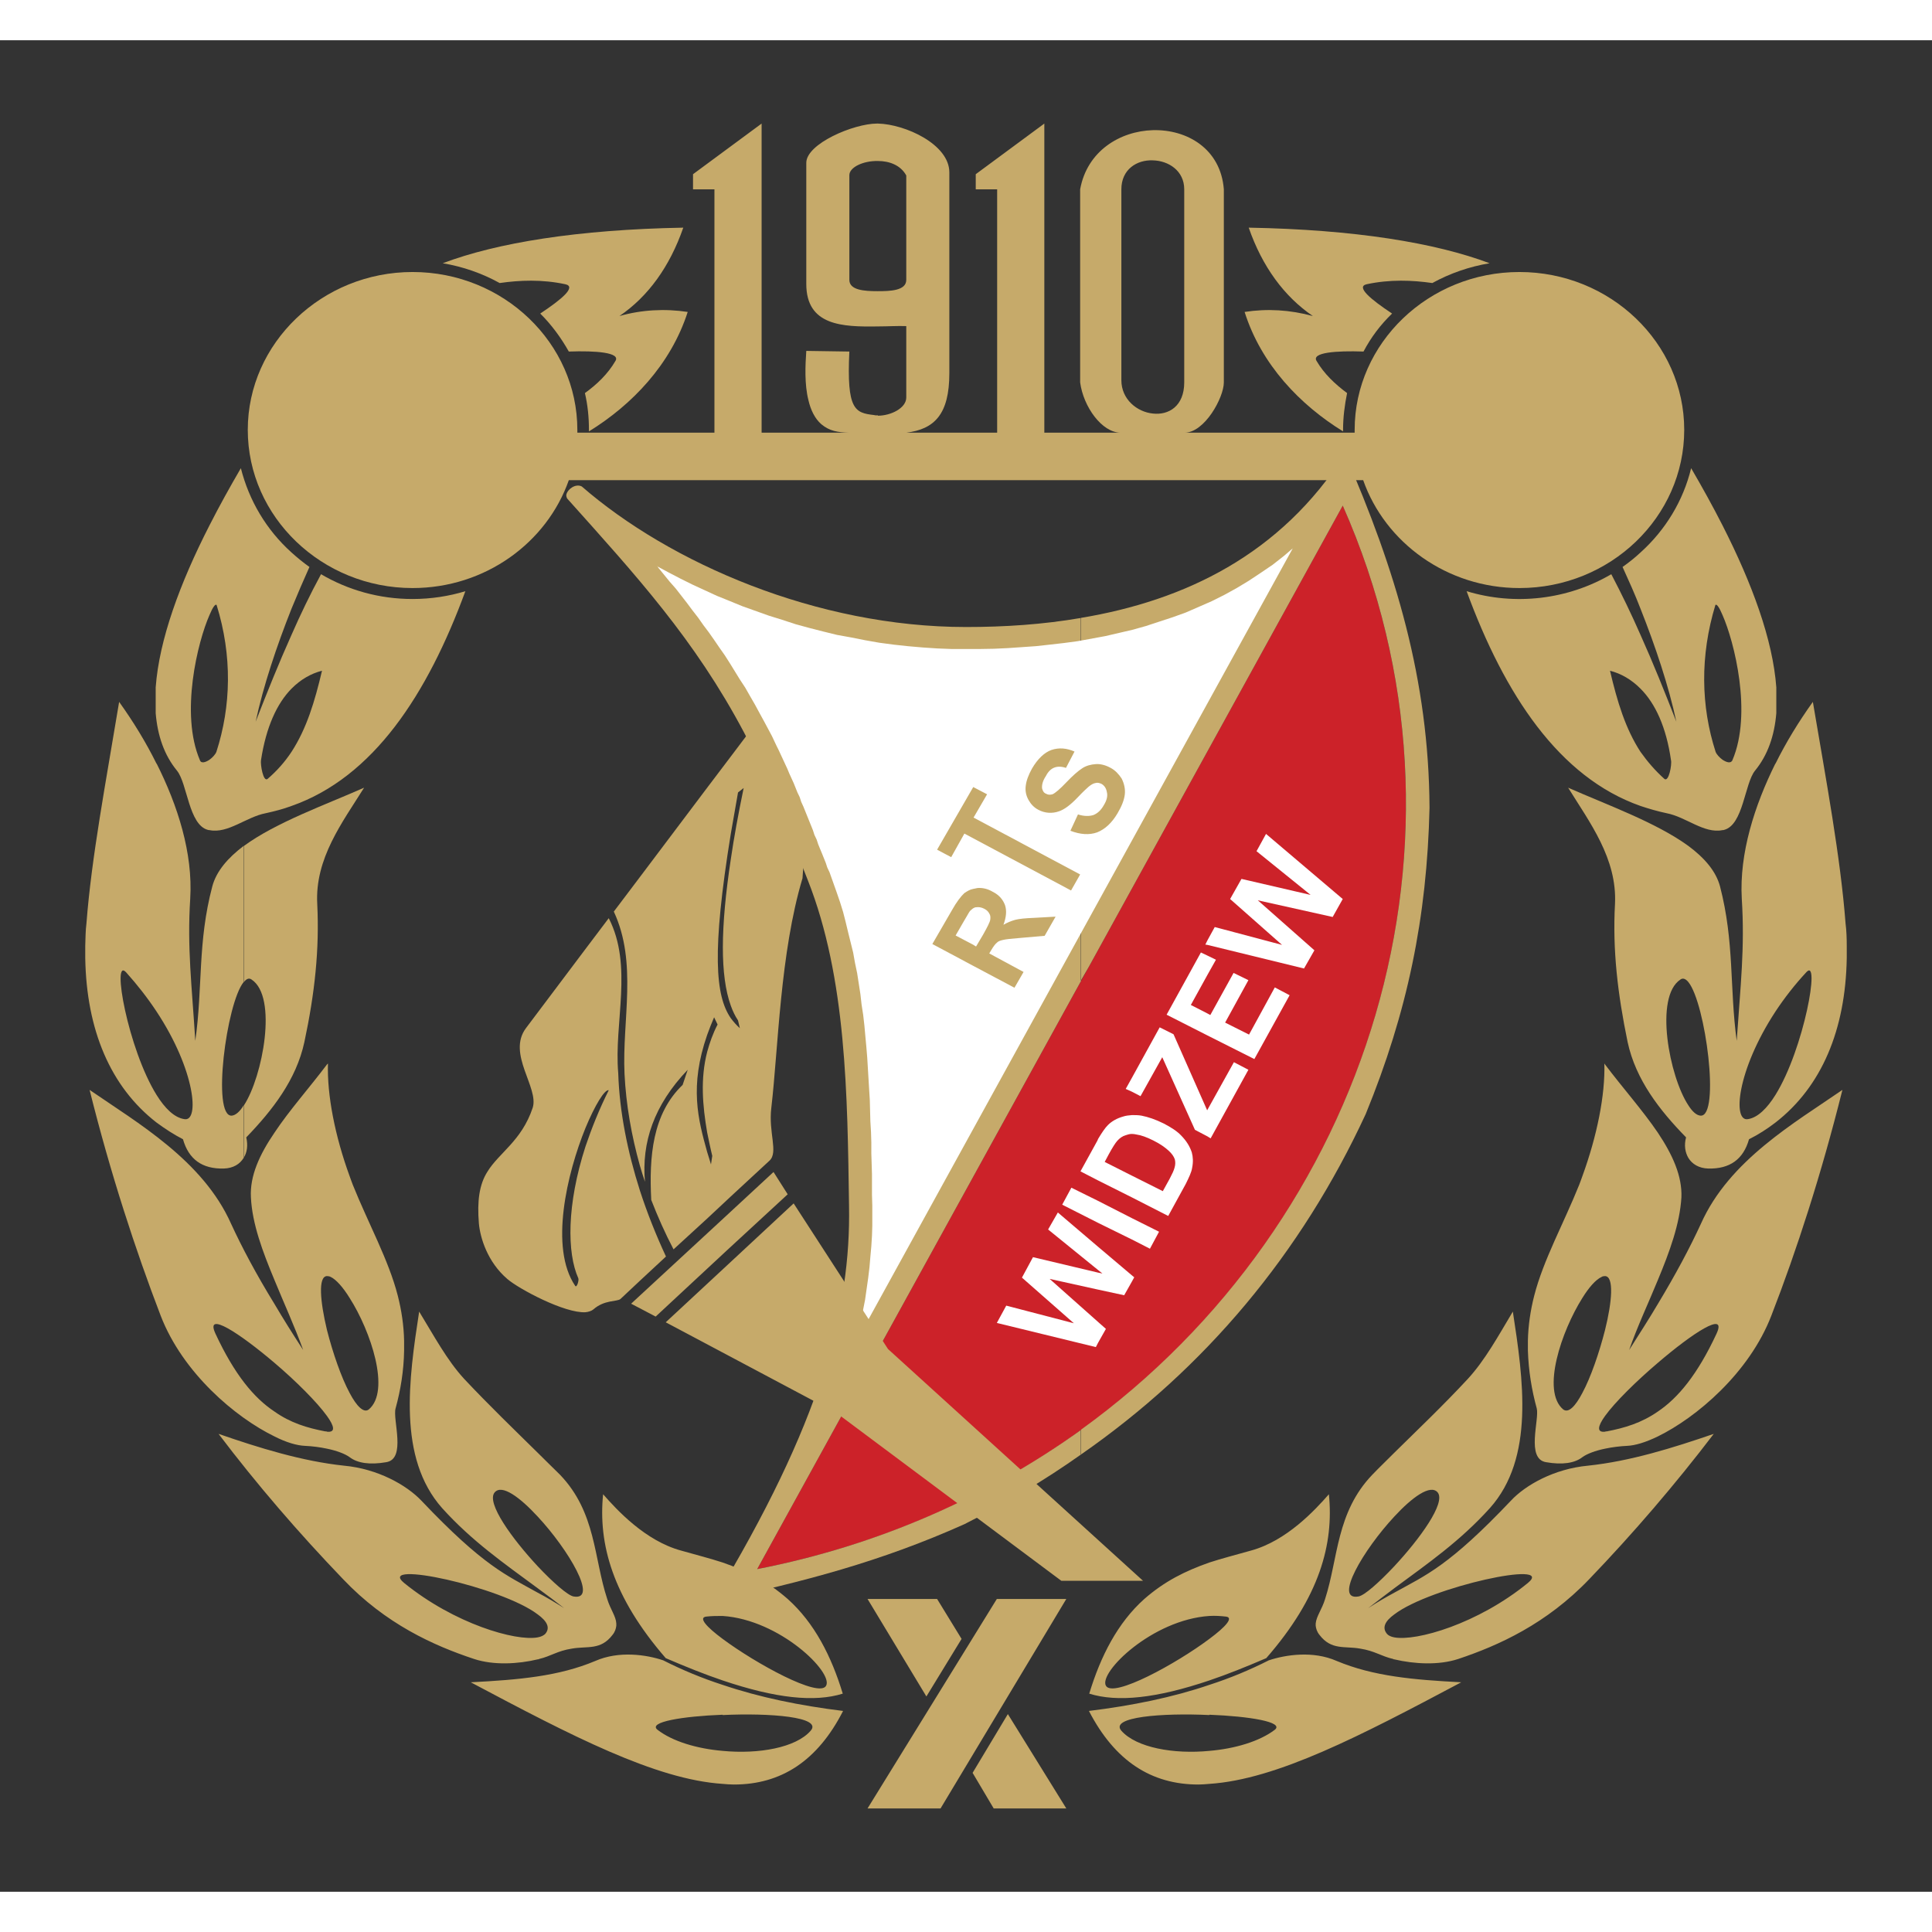 <?xml version="1.0" encoding="UTF-8"?>
<svg xmlns="http://www.w3.org/2000/svg" xmlns:xlink="http://www.w3.org/1999/xlink" width="24px" height="24px" viewBox="0 0 24 23" version="1.1">
<rect x="0" y="0" width="24" height="23" fill="#333333" stroke="none"/>
<g id="surface1">
<path style=" stroke:none;fill-rule:evenodd;fill:rgb(77.647%,66.667%,41.569%);fill-opacity:1;" d="M 9.078 14.363 L 9.078 12.148 C 9.113 12.195 9.148 12.234 9.191 12.273 L 9.168 12.176 C 9.129 12.117 9.102 12.059 9.078 11.992 L 9.078 10.176 C 9.117 9.906 9.172 9.609 9.238 9.289 L 9.168 9.344 C 9.137 9.527 9.105 9.699 9.078 9.859 L 9.078 8.898 L 10.18 7.438 L 9.969 10.41 C 9.691 11.336 9.668 12.52 9.582 13.258 C 9.543 13.57 9.672 13.812 9.559 13.918 Z M 9.078 8.898 L 9.078 9.859 C 8.84 11.328 8.887 11.871 9.078 12.148 L 9.078 14.363 L 8.785 14.637 L 8.785 13.812 C 8.801 13.859 8.816 13.914 8.832 13.965 L 8.848 13.859 C 8.824 13.762 8.805 13.664 8.785 13.57 L 8.785 12.566 C 8.816 12.453 8.855 12.34 8.914 12.227 L 8.871 12.137 C 8.84 12.207 8.812 12.281 8.785 12.355 L 8.785 9.285 Z M 9.078 10.176 C 8.949 11.027 8.945 11.621 9.078 11.992 Z M 7.949 15.41 L 8.273 15.109 C 8.148 14.84 8.039 14.566 7.949 14.289 Z M 8.785 9.285 L 8.785 12.355 C 8.562 12.996 8.672 13.406 8.785 13.812 L 8.785 14.637 L 8.367 15.02 C 8.262 14.82 8.172 14.617 8.09 14.406 C 8.062 13.867 8.105 13.336 8.48 12.977 L 8.543 12.789 C 8.121 13.23 7.969 13.695 8.012 14.18 C 7.988 14.113 7.969 14.047 7.949 13.98 L 7.949 10.395 Z M 8.785 12.566 C 8.699 12.898 8.727 13.234 8.785 13.57 Z M 7.707 15.637 L 7.949 15.41 L 7.949 14.289 C 7.797 13.812 7.695 13.312 7.68 12.832 C 7.625 12.207 7.867 11.5 7.562 10.906 L 7.273 11.289 L 7.273 13.512 C 7.391 13.227 7.512 13.031 7.562 13.043 C 7.441 13.285 7.348 13.52 7.273 13.742 L 7.273 15.801 C 7.312 15.797 7.348 15.785 7.371 15.766 C 7.508 15.645 7.664 15.672 7.707 15.637 Z M 7.949 10.395 L 7.949 13.98 C 7.844 13.605 7.777 13.223 7.758 12.84 C 7.727 12.172 7.922 11.461 7.625 10.824 Z M 7.273 11.289 L 6.535 12.27 C 6.293 12.59 6.699 13.012 6.617 13.262 C 6.48 13.672 6.199 13.82 6.055 14.055 C 5.953 14.215 5.926 14.422 5.949 14.699 C 5.965 14.875 6.055 15.176 6.301 15.387 C 6.445 15.512 7.016 15.816 7.273 15.801 L 7.273 13.742 C 7.039 14.465 7.043 15.066 7.184 15.379 C 7.195 15.406 7.164 15.504 7.145 15.473 C 6.824 15 7.043 14.078 7.273 13.512 Z M 7.273 11.289 "/>
<path style=" stroke:none;fill-rule:evenodd;fill:rgb(80%,13.333%,16.078%);fill-opacity:1;" d="M 13.527 11.508 L 9.406 18.992 C 15.711 17.766 19.102 11.258 16.68 5.781 Z M 13.527 11.508 "/>
<path style=" stroke:none;fill-rule:evenodd;fill:rgb(77.647%,66.667%,41.569%);fill-opacity:1;" d="M 16.707 5.137 C 17.336 6.578 17.75 7.945 17.758 9.535 C 17.727 10.895 17.484 12.074 16.965 13.34 C 16.164 15.07 14.973 16.496 13.426 17.57 L 13.426 17.262 C 17.012 14.676 18.516 9.93 16.68 5.781 L 13.527 11.508 L 13.426 11.684 L 13.426 7.176 C 14.715 6.961 15.91 6.391 16.707 5.137 Z M 13.426 17.57 C 12.973 17.891 12.492 18.176 11.98 18.434 C 10.934 18.902 9.988 19.148 8.859 19.391 C 10.203 17.172 10.57 15.754 10.547 14.48 C 10.527 13.105 10.516 11.652 10.035 10.434 C 9.789 9.812 9.555 9.188 9.242 8.598 C 8.629 7.441 7.898 6.645 7.051 5.699 C 7.043 5.691 7.039 5.68 7.035 5.664 L 7.035 5.645 C 7.051 5.574 7.152 5.504 7.227 5.543 C 8.324 6.496 10.148 7.289 12 7.289 C 12.477 7.289 12.957 7.258 13.43 7.176 L 13.43 11.684 L 9.406 18.992 C 10.93 18.695 12.281 18.086 13.43 17.262 L 13.43 17.57 Z M 13.426 17.57 "/>
<path style=" stroke:none;fill-rule:evenodd;fill:rgb(100%,100%,100%);fill-opacity:1;" d="M 16.059 6.312 L 13.27 11.379 L 10.633 16.172 L 10.656 16.07 L 10.691 15.93 L 10.719 15.785 L 10.746 15.648 L 10.785 15.375 L 10.801 15.242 L 10.812 15.113 L 10.824 14.98 L 10.832 14.852 L 10.836 14.727 L 10.836 14.477 L 10.832 14.344 L 10.832 14.086 L 10.824 13.828 L 10.824 13.695 L 10.82 13.562 L 10.812 13.43 L 10.805 13.164 L 10.797 13.035 L 10.773 12.637 L 10.762 12.504 L 10.75 12.375 L 10.738 12.242 L 10.723 12.109 L 10.703 11.98 L 10.688 11.848 L 10.648 11.59 L 10.621 11.461 L 10.598 11.332 L 10.566 11.203 L 10.535 11.078 L 10.504 10.949 L 10.473 10.828 L 10.434 10.703 L 10.391 10.578 L 10.305 10.336 L 10.277 10.277 L 10.258 10.219 L 10.211 10.102 L 10.188 10.047 L 10.164 9.988 L 10.145 9.93 L 10.117 9.871 L 10.098 9.812 L 9.98 9.52 L 9.953 9.461 L 9.934 9.402 L 9.906 9.344 L 9.859 9.227 L 9.805 9.109 L 9.781 9.051 L 9.672 8.816 L 9.645 8.762 L 9.59 8.645 L 9.496 8.469 L 9.438 8.363 L 9.379 8.254 L 9.316 8.145 L 9.258 8.043 L 9.191 7.941 L 9.066 7.738 L 9.004 7.641 L 8.938 7.547 L 8.871 7.449 L 8.805 7.355 L 8.738 7.266 L 8.672 7.172 L 8.602 7.082 L 8.535 6.992 L 8.395 6.812 L 8.32 6.727 L 8.18 6.555 L 8.164 6.531 L 8.164 6.535 L 8.309 6.613 L 8.453 6.688 L 8.602 6.762 L 8.906 6.902 L 9.062 6.965 L 9.223 7.031 L 9.551 7.148 L 9.715 7.199 L 9.883 7.254 L 10.055 7.301 L 10.223 7.344 L 10.398 7.387 L 10.57 7.418 L 10.746 7.453 L 10.922 7.484 L 11.102 7.508 L 11.277 7.527 L 11.461 7.543 L 11.641 7.555 L 11.82 7.562 L 12.172 7.562 L 12.348 7.559 L 12.52 7.551 L 12.695 7.539 L 12.867 7.527 L 13.039 7.508 L 13.215 7.488 L 13.387 7.465 L 13.73 7.402 L 14.066 7.324 L 14.234 7.277 L 14.398 7.223 L 14.566 7.168 L 14.73 7.109 L 15.051 6.969 L 15.207 6.891 L 15.363 6.805 L 15.512 6.715 L 15.66 6.617 L 15.809 6.516 L 15.949 6.406 Z M 15 13.617 L 15 13.285 L 15.328 12.695 L 15.508 12.789 L 15.039 13.641 Z M 15 12.363 L 15 12.09 L 15.035 12.109 L 15.324 11.586 L 15.508 11.676 L 15.219 12.203 L 15.516 12.352 L 15.836 11.766 L 16.02 11.863 L 15.582 12.656 Z M 15 11.609 L 15.105 11.422 L 15 11.371 Z M 15 11.238 L 15 11.18 L 15.09 11.016 L 15.926 11.238 L 15.281 10.668 L 15.422 10.418 L 16.281 10.617 L 15.609 10.074 L 15.727 9.859 L 16.68 10.668 L 16.555 10.891 L 15.625 10.684 L 16.328 11.305 L 16.199 11.531 Z M 14.062 15.344 L 14.09 15.367 L 14.062 15.418 Z M 15 11.18 L 15 11.238 L 14.973 11.234 Z M 15 11.371 L 15 11.609 L 14.793 11.984 L 15 12.09 L 15 12.363 L 14.492 12.105 L 14.918 11.332 Z M 15 13.285 L 14.996 13.293 L 14.578 12.348 L 14.406 12.262 L 14.062 12.887 L 14.062 13.062 L 14.168 13.117 L 14.438 12.633 L 14.844 13.535 L 15 13.617 Z M 14.062 14.898 L 14.062 14.633 L 14.398 14.801 L 14.285 15.012 Z M 14.062 14.375 L 14.062 14.105 L 14.445 14.297 L 14.531 14.141 C 14.562 14.082 14.582 14.039 14.59 14.008 C 14.602 13.969 14.602 13.934 14.594 13.902 C 14.582 13.867 14.559 13.832 14.516 13.793 C 14.473 13.754 14.414 13.711 14.328 13.668 C 14.242 13.625 14.176 13.602 14.121 13.594 C 14.102 13.59 14.082 13.586 14.062 13.586 L 14.062 13.352 C 14.102 13.352 14.141 13.352 14.18 13.359 C 14.262 13.375 14.355 13.406 14.457 13.457 C 14.547 13.504 14.621 13.551 14.672 13.605 C 14.738 13.672 14.781 13.742 14.805 13.816 C 14.82 13.871 14.824 13.934 14.809 14.008 C 14.801 14.062 14.77 14.125 14.73 14.207 L 14.512 14.605 Z M 13.641 15.309 L 13.695 15.32 L 13.641 15.277 L 13.641 14.988 L 14.062 15.344 L 14.062 15.418 L 13.965 15.59 L 13.641 15.52 Z M 13.641 15.922 L 13.738 16.008 L 13.641 16.18 Z M 14.062 12.887 L 14.062 13.062 L 13.984 13.027 Z M 14.062 13.352 L 14.062 13.586 C 14.031 13.586 14.008 13.594 13.984 13.602 C 13.945 13.613 13.91 13.637 13.879 13.672 C 13.855 13.699 13.82 13.754 13.773 13.84 L 13.723 13.934 L 14.062 14.105 L 14.062 14.375 L 13.641 14.164 L 13.641 13.648 C 13.688 13.57 13.727 13.512 13.762 13.477 C 13.812 13.426 13.879 13.391 13.949 13.371 C 13.984 13.359 14.023 13.355 14.062 13.352 Z M 14.062 14.633 L 14.062 14.898 L 13.641 14.691 L 13.641 14.418 Z M 13.613 16.234 L 12.383 15.934 L 12.5 15.719 L 13.34 15.938 L 12.695 15.371 L 12.832 15.117 L 13.641 15.309 L 13.641 15.52 L 13.039 15.387 L 13.641 15.922 L 13.641 16.18 Z M 13.641 15.277 L 13.641 14.988 L 13.141 14.562 L 13.02 14.773 Z M 13.641 13.648 L 13.641 14.164 L 13.422 14.051 L 13.633 13.668 Z M 13.641 14.418 L 13.641 14.691 L 13.195 14.465 L 13.309 14.254 Z M 13.641 14.418 "/>
<path style=" stroke:none;fill-rule:evenodd;fill:rgb(77.647%,66.667%,41.569%);fill-opacity:1;" d="M 13.297 9.82 L 13.391 9.617 C 13.465 9.641 13.531 9.641 13.582 9.625 C 13.633 9.605 13.676 9.566 13.711 9.504 C 13.75 9.441 13.762 9.387 13.75 9.34 C 13.742 9.293 13.719 9.258 13.684 9.238 C 13.66 9.227 13.633 9.219 13.609 9.227 C 13.586 9.23 13.555 9.246 13.523 9.273 C 13.5 9.293 13.453 9.336 13.387 9.406 C 13.297 9.5 13.223 9.555 13.156 9.578 C 13.07 9.609 12.977 9.602 12.898 9.559 C 12.844 9.531 12.805 9.488 12.777 9.438 C 12.746 9.383 12.734 9.324 12.742 9.262 C 12.75 9.195 12.777 9.125 12.82 9.047 C 12.891 8.926 12.973 8.848 13.062 8.816 C 13.156 8.785 13.25 8.793 13.348 8.836 L 13.242 9.039 C 13.184 9.02 13.137 9.02 13.098 9.035 C 13.055 9.051 13.02 9.086 12.992 9.141 C 12.953 9.199 12.941 9.25 12.945 9.293 C 12.953 9.324 12.965 9.348 12.992 9.359 C 13.02 9.375 13.043 9.375 13.074 9.367 C 13.109 9.352 13.168 9.301 13.246 9.219 C 13.324 9.137 13.391 9.078 13.445 9.043 C 13.492 9.012 13.551 8.996 13.613 8.992 C 13.668 8.988 13.734 9.004 13.797 9.039 C 13.855 9.07 13.898 9.117 13.934 9.172 C 13.965 9.234 13.98 9.301 13.973 9.367 C 13.965 9.438 13.934 9.516 13.883 9.602 C 13.812 9.723 13.727 9.801 13.629 9.84 C 13.531 9.875 13.418 9.867 13.297 9.82 Z M 13.305 10.562 L 11.98 9.855 L 11.816 10.148 L 11.641 10.055 L 12.09 9.277 L 12.262 9.367 L 12.094 9.656 L 13.418 10.363 Z M 12.602 11.77 L 12.086 11.496 L 12.086 11.234 L 12.125 11.258 L 12.211 11.113 C 12.266 11.016 12.297 10.953 12.301 10.926 C 12.305 10.898 12.305 10.871 12.289 10.848 C 12.277 10.824 12.258 10.805 12.227 10.789 C 12.191 10.77 12.156 10.766 12.129 10.77 C 12.113 10.77 12.098 10.777 12.086 10.785 L 12.086 10.543 C 12.102 10.539 12.125 10.535 12.145 10.531 C 12.211 10.527 12.273 10.543 12.332 10.578 C 12.41 10.617 12.457 10.672 12.484 10.742 C 12.508 10.812 12.5 10.895 12.465 10.988 C 12.512 10.961 12.559 10.941 12.613 10.926 C 12.66 10.914 12.738 10.906 12.844 10.902 L 13.113 10.887 L 12.977 11.125 L 12.668 11.152 C 12.562 11.16 12.492 11.168 12.461 11.176 C 12.426 11.184 12.402 11.191 12.383 11.211 C 12.363 11.227 12.34 11.258 12.312 11.305 L 12.289 11.344 L 12.715 11.574 Z M 12.086 11.496 L 11.582 11.227 L 11.824 10.809 C 11.883 10.703 11.938 10.633 11.98 10.594 C 12.016 10.57 12.047 10.551 12.086 10.543 L 12.086 10.785 C 12.074 10.797 12.059 10.805 12.047 10.82 C 12.035 10.836 12.008 10.887 11.961 10.965 L 11.871 11.121 L 12.086 11.234 Z M 15.512 2.328 C 16.832 2.352 17.828 2.516 18.504 2.77 C 18.254 2.812 18.012 2.895 17.793 3.016 C 17.543 2.98 17.266 2.969 16.977 3.031 C 16.84 3.062 17.027 3.219 17.293 3.395 C 17.148 3.535 17.031 3.691 16.938 3.867 C 16.598 3.855 16.289 3.879 16.355 3.984 C 16.449 4.145 16.586 4.273 16.734 4.383 C 16.703 4.535 16.684 4.688 16.684 4.84 L 16.684 4.859 C 16.152 4.531 15.668 4.031 15.461 3.375 C 15.742 3.332 16.023 3.348 16.309 3.426 C 15.953 3.184 15.68 2.812 15.512 2.328 Z M 21.398 6.027 C 21.766 6.75 22.023 7.449 22.066 8.039 L 22.066 8.359 C 22.043 8.637 21.961 8.879 21.801 9.074 C 21.672 9.234 21.656 9.746 21.418 9.809 C 21.414 9.812 21.406 9.812 21.398 9.812 L 21.398 8.938 C 21.445 8.969 21.5 8.988 21.52 8.945 C 21.77 8.363 21.543 7.469 21.398 7.141 Z M 21.008 5.316 C 21.145 5.551 21.277 5.789 21.398 6.027 L 21.398 7.141 C 21.359 7.047 21.324 6.996 21.309 7.016 C 21.117 7.648 21.129 8.273 21.312 8.84 C 21.324 8.871 21.359 8.91 21.398 8.938 L 21.398 9.812 C 21.168 9.859 20.945 9.648 20.703 9.602 C 20.59 9.578 20.484 9.547 20.379 9.512 L 20.379 8.84 C 20.465 8.961 20.562 9.074 20.676 9.176 C 20.73 9.219 20.77 9 20.758 8.945 C 20.699 8.531 20.562 8.238 20.379 8.055 L 20.379 7.387 C 20.535 7.734 20.684 8.105 20.824 8.465 C 20.73 8.023 20.562 7.523 20.379 7.062 L 20.379 6.363 C 20.691 6.082 20.91 5.719 21.008 5.316 Z M 20.379 9.512 C 19.367 9.156 18.691 8.129 18.219 6.844 C 18.82 7.027 19.477 6.949 20.016 6.633 C 20.145 6.879 20.266 7.129 20.379 7.387 L 20.379 8.055 C 20.266 7.941 20.137 7.867 20 7.832 C 20.09 8.215 20.191 8.551 20.379 8.84 Z M 20.379 7.062 L 20.379 6.363 C 20.312 6.426 20.234 6.488 20.156 6.543 C 20.234 6.715 20.312 6.887 20.379 7.062 Z M 20.379 7.062 "/>
<path style=" stroke:none;fill-rule:evenodd;fill:rgb(77.647%,66.667%,41.569%);fill-opacity:1;" d="M 22.52 8.219 C 22.688 9.211 22.863 10.148 22.926 10.969 C 22.938 11.062 22.941 11.16 22.941 11.25 L 22.941 11.402 C 22.926 12.293 22.629 13 22.055 13.445 L 22.055 13.102 C 22.41 12.531 22.617 11.379 22.438 11.578 C 22.297 11.73 22.168 11.895 22.055 12.066 L 22.055 8.988 C 22.188 8.719 22.344 8.465 22.52 8.219 Z M 22.055 13.445 C 21.953 13.523 21.844 13.594 21.727 13.652 C 21.656 13.902 21.488 14.023 21.219 14.016 C 21.105 14.012 21.02 13.961 20.973 13.883 L 20.973 13.23 C 21.023 13.309 21.074 13.355 21.125 13.359 C 21.371 13.375 21.188 11.961 20.973 11.699 L 20.973 10.008 C 21.172 10.156 21.316 10.32 21.367 10.512 C 21.547 11.207 21.484 11.766 21.574 12.43 C 21.621 11.738 21.676 11.277 21.637 10.664 C 21.605 10.098 21.797 9.504 22.055 8.984 L 22.055 12.066 C 21.574 12.801 21.52 13.441 21.715 13.402 C 21.836 13.383 21.953 13.266 22.055 13.102 Z M 20.973 13.883 C 20.934 13.816 20.918 13.727 20.945 13.629 C 20.617 13.293 20.32 12.914 20.219 12.445 C 20.094 11.84 20.031 11.297 20.062 10.73 C 20.09 10.164 19.746 9.715 19.48 9.285 C 19.957 9.496 20.57 9.715 20.973 10.008 L 20.973 11.699 C 20.941 11.66 20.906 11.645 20.875 11.668 C 20.547 11.883 20.738 12.875 20.973 13.23 Z M 20.594 15.402 C 20.742 15.047 20.867 14.703 20.887 14.375 C 20.898 14.109 20.777 13.844 20.594 13.57 Z M 20.594 17.344 L 20.594 17.035 C 20.844 16.867 21.086 16.578 21.324 16.066 C 21.457 15.777 21.023 16.062 20.594 16.43 L 20.594 15.699 C 20.82 15.324 20.992 15 21.129 14.703 C 21.48 13.914 22.293 13.449 22.887 13.039 C 22.629 14.074 22.32 15.031 22.004 15.844 C 21.73 16.555 21.074 17.109 20.594 17.344 Z M 20.238 16.27 C 20.34 15.977 20.477 15.688 20.594 15.402 L 20.594 13.57 C 20.406 13.293 20.156 13.012 19.938 12.723 L 19.938 15.352 C 20.051 15.355 20.027 15.668 19.938 16.023 L 19.938 17.09 C 20.062 16.918 20.328 16.656 20.594 16.43 L 20.594 15.699 C 20.488 15.879 20.367 16.066 20.238 16.27 Z M 19.938 17.496 L 19.938 17.285 C 19.945 17.281 19.953 17.281 19.961 17.281 C 20.184 17.238 20.391 17.176 20.594 17.035 L 20.594 17.344 C 20.441 17.418 20.312 17.457 20.211 17.461 C 20.125 17.465 20.027 17.477 19.938 17.496 Z M 19.938 12.723 C 19.934 12.719 19.934 12.715 19.93 12.711 C 19.941 13.102 19.84 13.609 19.656 14.113 L 19.656 15.625 C 19.738 15.492 19.824 15.395 19.895 15.363 C 19.906 15.355 19.922 15.352 19.938 15.352 Z M 19.656 17.602 C 19.715 17.559 19.82 17.52 19.938 17.496 L 19.938 17.285 C 19.832 17.297 19.848 17.215 19.938 17.09 L 19.938 16.023 C 19.867 16.301 19.762 16.609 19.656 16.805 Z M 19.656 14.113 C 19.645 14.148 19.629 14.184 19.617 14.219 C 19.426 14.695 19.172 15.152 19.059 15.594 C 19.012 15.777 18.984 15.965 18.98 16.156 L 18.98 16.277 C 18.988 16.527 19.027 16.766 19.09 16.996 C 19.125 17.133 18.953 17.625 19.207 17.664 C 19.406 17.699 19.562 17.676 19.656 17.602 L 19.656 16.805 C 19.57 16.969 19.484 17.059 19.418 17.008 C 19.145 16.777 19.398 16.035 19.656 15.625 Z M 17.32 19.23 C 17.742 18.918 18.137 18.645 18.508 18.234 C 19.066 17.609 18.922 16.633 18.793 15.793 C 18.613 16.094 18.449 16.395 18.234 16.629 C 17.922 16.965 17.609 17.262 17.32 17.547 L 17.32 18.34 C 17.543 18.098 17.77 17.934 17.859 18.039 C 17.965 18.168 17.633 18.621 17.32 18.957 Z M 17.32 20.113 L 17.32 19.84 C 17.594 19.891 18.359 19.672 18.98 19.164 C 19.332 18.875 17.77 19.211 17.32 19.555 L 17.32 19.285 C 17.715 19.066 17.996 18.957 18.77 18.141 C 18.949 17.949 19.305 17.746 19.727 17.707 C 20.25 17.652 20.777 17.488 21.289 17.312 C 20.809 17.941 20.293 18.543 19.742 19.117 C 19.211 19.672 18.617 19.941 18.113 20.109 C 17.871 20.188 17.57 20.172 17.32 20.113 Z M 16.996 19.477 C 17.102 19.395 17.211 19.312 17.32 19.23 L 17.32 18.957 C 17.129 19.16 16.949 19.32 16.875 19.332 C 16.562 19.387 16.938 18.75 17.32 18.34 L 17.32 17.547 C 17.227 17.641 17.133 17.73 17.047 17.82 C 16.598 18.289 16.625 18.855 16.461 19.363 C 16.422 19.492 16.352 19.578 16.344 19.668 L 16.344 19.695 C 16.348 19.73 16.359 19.77 16.391 19.809 C 16.539 20.004 16.707 19.945 16.898 19.98 C 17.078 20.008 17.156 20.074 17.309 20.109 C 17.309 20.113 17.316 20.113 17.32 20.113 L 17.32 19.84 C 17.277 19.832 17.246 19.816 17.23 19.797 C 17.164 19.719 17.207 19.637 17.32 19.555 L 17.32 19.285 C 17.219 19.34 17.117 19.398 16.996 19.477 Z M 16.508 18.062 C 16.57 18.68 16.395 19.336 15.73 20.098 C 15.477 20.207 15.242 20.301 15.023 20.375 L 15.023 19.859 C 15.223 19.711 15.328 19.594 15.23 19.582 C 15.16 19.574 15.094 19.57 15.023 19.574 L 15.023 18.91 C 15.18 18.859 15.348 18.816 15.539 18.762 C 15.984 18.641 16.336 18.258 16.508 18.062 Z M 15.023 21.66 C 15.863 21.605 16.902 21.062 18.152 20.398 C 17.559 20.367 17.062 20.324 16.605 20.133 C 16.312 20.004 15.973 20.055 15.762 20.125 C 15.523 20.246 15.277 20.348 15.023 20.43 L 15.023 20.801 C 15.516 20.82 15.957 20.891 15.836 20.988 C 15.645 21.133 15.34 21.223 15.023 21.25 Z M 15.023 20.375 C 14.363 20.598 13.879 20.648 13.531 20.539 C 13.672 20.074 13.883 19.66 14.215 19.363 C 14.469 19.141 14.723 19.016 15.023 18.91 L 15.023 19.574 C 14.312 19.621 13.645 20.277 13.738 20.441 C 13.828 20.598 14.617 20.164 15.023 19.859 Z M 15.023 20.43 C 14.566 20.586 14.062 20.688 13.527 20.754 C 13.848 21.375 14.301 21.668 14.887 21.668 C 14.93 21.668 14.977 21.664 15.023 21.66 L 15.023 21.25 C 14.582 21.293 14.117 21.211 13.93 21 C 13.781 20.828 14.438 20.777 15.023 20.805 Z M 12.383 19.363 L 13.246 19.363 L 11.684 21.965 L 10.777 21.965 Z M 11.641 19.363 L 10.777 19.363 L 11.508 20.574 L 11.945 19.859 Z M 12.082 21.523 L 12.344 21.965 L 13.246 21.965 L 12.52 20.793 Z M 8.488 2.328 C 7.172 2.352 6.172 2.516 5.5 2.77 C 5.75 2.812 5.988 2.895 6.207 3.016 C 6.457 2.98 6.734 2.969 7.023 3.031 C 7.164 3.062 6.977 3.219 6.711 3.395 C 6.852 3.535 6.969 3.695 7.066 3.867 C 7.402 3.855 7.711 3.879 7.645 3.984 C 7.551 4.145 7.418 4.273 7.266 4.383 C 7.301 4.531 7.316 4.684 7.316 4.84 L 7.316 4.859 C 7.848 4.531 8.332 4.031 8.543 3.375 C 8.258 3.332 7.969 3.348 7.695 3.426 C 8.051 3.184 8.32 2.812 8.488 2.328 Z M 3.621 9.512 C 4.637 9.156 5.309 8.129 5.781 6.844 C 5.578 6.906 5.355 6.941 5.125 6.941 C 4.707 6.941 4.32 6.828 3.988 6.633 C 3.855 6.879 3.734 7.129 3.621 7.387 L 3.621 8.055 C 3.734 7.941 3.863 7.867 4 7.832 C 3.91 8.215 3.809 8.551 3.621 8.84 Z M 3.621 7.062 L 3.621 6.363 C 3.691 6.426 3.766 6.488 3.844 6.543 C 3.77 6.707 3.695 6.883 3.621 7.062 Z M 2.992 5.316 C 2.855 5.551 2.723 5.789 2.602 6.027 L 2.602 7.141 C 2.641 7.047 2.676 6.996 2.691 7.016 C 2.887 7.648 2.871 8.273 2.688 8.84 C 2.676 8.871 2.641 8.91 2.602 8.938 L 2.602 9.812 C 2.832 9.859 3.059 9.648 3.301 9.602 C 3.41 9.578 3.516 9.551 3.621 9.512 L 3.621 8.84 C 3.539 8.965 3.438 9.078 3.324 9.176 C 3.27 9.219 3.234 9 3.242 8.945 C 3.305 8.531 3.441 8.238 3.621 8.055 L 3.621 7.387 C 3.465 7.734 3.316 8.105 3.176 8.465 C 3.27 8.023 3.438 7.523 3.621 7.062 L 3.621 6.363 C 3.309 6.082 3.094 5.719 2.992 5.316 Z M 2.602 6.027 C 2.234 6.746 1.977 7.449 1.934 8.039 L 1.934 8.359 C 1.957 8.637 2.039 8.879 2.199 9.074 C 2.328 9.234 2.344 9.746 2.582 9.809 C 2.59 9.812 2.594 9.812 2.602 9.812 L 2.602 8.938 C 2.555 8.969 2.5 8.988 2.484 8.945 C 2.234 8.363 2.457 7.469 2.602 7.141 Z M 2.602 6.027 "/>
<path style=" stroke:none;fill-rule:evenodd;fill:rgb(77.647%,66.667%,41.569%);fill-opacity:1;" d="M 3.027 13.883 C 3.07 13.816 3.082 13.727 3.059 13.629 C 3.383 13.293 3.68 12.914 3.781 12.445 C 3.91 11.84 3.969 11.297 3.941 10.73 C 3.91 10.164 4.254 9.715 4.523 9.285 C 4.047 9.496 3.43 9.715 3.031 10.008 L 3.031 11.699 C 3.059 11.66 3.094 11.645 3.125 11.668 C 3.453 11.883 3.262 12.875 3.031 13.23 L 3.031 13.883 Z M 1.945 13.445 C 2.051 13.523 2.16 13.594 2.273 13.652 C 2.344 13.902 2.512 14.023 2.781 14.016 C 2.898 14.012 2.98 13.961 3.027 13.883 L 3.027 13.23 C 2.98 13.309 2.926 13.355 2.879 13.359 C 2.629 13.375 2.812 11.961 3.027 11.699 L 3.027 10.008 C 2.832 10.156 2.688 10.32 2.637 10.512 C 2.453 11.207 2.52 11.766 2.426 12.43 C 2.383 11.738 2.324 11.277 2.363 10.664 C 2.398 10.098 2.207 9.504 1.945 8.984 L 1.945 12.066 C 2.43 12.801 2.48 13.441 2.289 13.402 C 2.164 13.383 2.047 13.266 1.945 13.102 Z M 1.48 8.219 C 1.316 9.211 1.137 10.148 1.074 10.969 C 1.062 11.062 1.062 11.16 1.059 11.25 L 1.059 11.402 C 1.074 12.293 1.371 13 1.945 13.445 L 1.945 13.102 C 1.59 12.531 1.383 11.379 1.566 11.578 C 1.703 11.73 1.832 11.895 1.945 12.066 L 1.945 8.988 C 1.812 8.719 1.656 8.465 1.48 8.219 Z M 4.344 14.113 C 4.355 14.148 4.371 14.184 4.383 14.219 C 4.574 14.695 4.828 15.152 4.941 15.594 C 4.988 15.777 5.016 15.965 5.02 16.156 L 5.02 16.277 C 5.016 16.527 4.977 16.766 4.914 16.996 C 4.875 17.133 5.051 17.625 4.797 17.664 C 4.594 17.699 4.441 17.676 4.344 17.602 L 4.344 16.805 C 4.43 16.969 4.52 17.059 4.582 17.008 C 4.855 16.777 4.605 16.035 4.344 15.625 Z M 4.062 12.723 C 4.066 12.719 4.07 12.715 4.074 12.711 C 4.062 13.102 4.16 13.609 4.344 14.113 L 4.344 15.625 C 4.262 15.492 4.176 15.395 4.109 15.363 C 4.094 15.355 4.078 15.352 4.062 15.352 Z M 4.344 17.602 C 4.285 17.559 4.18 17.52 4.062 17.496 L 4.062 17.285 C 4.172 17.297 4.152 17.215 4.062 17.09 L 4.062 16.023 C 4.133 16.301 4.238 16.609 4.344 16.805 Z M 3.766 16.27 C 3.66 15.977 3.527 15.688 3.41 15.402 L 3.41 13.57 C 3.594 13.293 3.844 13.012 4.062 12.723 L 4.062 15.352 C 3.949 15.355 3.977 15.668 4.062 16.023 L 4.062 17.09 C 3.938 16.918 3.676 16.656 3.41 16.43 L 3.41 15.699 C 3.516 15.879 3.633 16.066 3.766 16.27 Z M 4.062 17.496 L 4.062 17.285 C 4.059 17.281 4.047 17.281 4.039 17.281 C 3.816 17.238 3.609 17.176 3.41 17.035 L 3.41 17.344 C 3.555 17.418 3.688 17.457 3.789 17.461 C 3.879 17.465 3.973 17.477 4.062 17.496 Z M 3.41 15.402 C 3.262 15.047 3.133 14.703 3.117 14.375 C 3.102 14.109 3.223 13.844 3.41 13.57 Z M 3.41 17.344 L 3.41 17.035 C 3.156 16.867 2.914 16.578 2.676 16.066 C 2.543 15.777 2.977 16.062 3.41 16.43 L 3.41 15.699 C 3.18 15.324 3.008 15 2.871 14.703 C 2.52 13.914 1.707 13.449 1.113 13.039 C 1.371 14.074 1.684 15.031 1.996 15.844 C 2.27 16.555 2.926 17.109 3.41 17.344 Z M 7.008 19.477 C 6.902 19.395 6.793 19.312 6.68 19.23 L 6.68 18.957 C 6.871 19.16 7.055 19.32 7.125 19.332 C 7.438 19.387 7.062 18.75 6.68 18.34 L 6.68 17.547 C 6.773 17.641 6.867 17.73 6.957 17.82 C 7.406 18.289 7.375 18.855 7.543 19.363 C 7.582 19.492 7.652 19.578 7.656 19.668 L 7.656 19.695 C 7.652 19.73 7.641 19.77 7.609 19.809 C 7.461 20.004 7.297 19.945 7.102 19.98 C 6.922 20.008 6.844 20.074 6.695 20.109 C 6.691 20.113 6.688 20.113 6.68 20.113 L 6.68 19.84 C 6.723 19.832 6.754 19.816 6.773 19.797 C 6.84 19.719 6.793 19.637 6.68 19.555 L 6.68 19.285 C 6.793 19.344 6.902 19.41 7.008 19.477 Z M 6.68 19.23 C 6.258 18.918 5.863 18.645 5.492 18.234 C 4.938 17.609 5.078 16.633 5.207 15.793 C 5.391 16.094 5.551 16.395 5.766 16.629 C 6.082 16.965 6.391 17.262 6.68 17.547 L 6.68 18.34 C 6.457 18.098 6.234 17.934 6.145 18.039 C 6.035 18.168 6.367 18.621 6.68 18.957 Z M 6.68 20.113 L 6.68 19.84 C 6.406 19.891 5.645 19.672 5.02 19.164 C 4.668 18.875 6.23 19.211 6.68 19.555 L 6.68 19.285 C 6.289 19.066 6.008 18.957 5.234 18.141 C 5.051 17.949 4.695 17.746 4.273 17.707 C 3.754 17.652 3.223 17.488 2.715 17.312 C 3.191 17.941 3.711 18.543 4.262 19.117 C 4.789 19.672 5.383 19.941 5.891 20.109 C 6.133 20.188 6.434 20.172 6.68 20.113 Z M 8.977 20.375 C 9.637 20.598 10.121 20.648 10.469 20.539 C 10.328 20.074 10.117 19.66 9.785 19.363 C 9.531 19.141 9.281 19.016 8.977 18.91 L 8.977 19.574 C 9.688 19.621 10.355 20.277 10.262 20.441 C 10.176 20.598 9.387 20.164 8.977 19.859 Z M 8.977 21.66 L 8.977 21.25 C 9.422 21.293 9.887 21.211 10.07 21 C 10.223 20.828 9.562 20.777 8.977 20.805 L 8.977 20.43 C 9.438 20.586 9.938 20.688 10.473 20.754 C 10.156 21.375 9.703 21.668 9.117 21.668 C 9.07 21.668 9.023 21.664 8.977 21.66 Z M 7.492 18.062 C 7.43 18.68 7.609 19.336 8.27 20.098 C 8.523 20.207 8.758 20.301 8.977 20.375 L 8.977 19.859 C 8.777 19.711 8.672 19.594 8.773 19.582 C 8.84 19.574 8.906 19.574 8.977 19.574 L 8.977 18.91 C 8.82 18.859 8.652 18.816 8.461 18.762 C 8.016 18.641 7.664 18.258 7.492 18.062 Z M 8.977 20.43 L 8.977 20.801 C 8.484 20.82 8.043 20.891 8.168 20.988 C 8.355 21.133 8.66 21.223 8.977 21.25 L 8.977 21.66 C 8.141 21.605 7.098 21.062 5.848 20.398 C 6.445 20.367 6.941 20.324 7.395 20.133 C 7.688 20.004 8.031 20.055 8.238 20.125 C 8.477 20.246 8.723 20.348 8.977 20.43 Z M 14.199 19.137 L 11.031 16.258 L 9.859 14.449 L 9.027 15.223 L 9.027 16.328 L 10.395 17.055 L 13.184 19.137 Z M 9.027 15.035 L 9.027 14.598 L 9.609 14.059 L 9.785 14.336 Z M 9.027 15.223 L 8.27 15.926 L 9.027 16.328 Z M 9.027 14.598 L 9.027 15.035 L 8.145 15.855 L 7.84 15.695 Z M 18.875 2.879 C 20.004 2.879 20.922 3.762 20.922 4.84 C 20.922 5.922 20.004 6.805 18.875 6.805 C 17.977 6.805 17.207 6.242 16.934 5.465 L 14.32 5.465 L 14.32 4.637 C 14.516 4.66 14.711 4.547 14.711 4.25 L 14.711 1.852 C 14.711 1.621 14.516 1.496 14.32 1.492 L 14.32 1.117 C 14.746 1.105 15.164 1.348 15.203 1.852 L 15.203 4.25 C 15.203 4.438 14.965 4.875 14.715 4.875 L 16.828 4.875 L 16.828 4.84 C 16.828 3.762 17.746 2.879 18.875 2.879 Z M 14.32 5.465 L 10.906 5.465 L 10.906 4.664 C 11.066 4.664 11.258 4.57 11.258 4.438 L 11.258 3.551 C 11.148 3.547 11.027 3.555 10.906 3.555 L 10.906 3.117 C 11.051 3.117 11.258 3.113 11.258 2.977 L 11.258 1.68 C 11.188 1.551 11.047 1.5 10.906 1.5 L 10.906 1.035 C 11.246 1.043 11.793 1.293 11.793 1.641 L 11.793 4.137 C 11.793 4.645 11.609 4.832 11.258 4.875 L 12.387 4.875 L 12.387 1.852 L 12.121 1.852 L 12.121 1.664 L 12.973 1.035 L 12.973 4.875 L 13.922 4.875 C 13.688 4.875 13.457 4.551 13.418 4.25 L 13.418 1.852 C 13.504 1.375 13.914 1.129 14.32 1.117 L 14.32 1.492 C 14.125 1.484 13.93 1.602 13.93 1.852 L 13.93 4.223 C 13.93 4.461 14.125 4.617 14.32 4.637 Z M 10.906 5.465 L 7.066 5.465 C 6.793 6.242 6.027 6.805 5.125 6.805 C 4 6.805 3.078 5.922 3.078 4.84 C 3.078 3.762 4 2.879 5.125 2.879 C 6.254 2.879 7.172 3.762 7.172 4.84 L 7.172 4.875 L 8.875 4.875 L 8.875 1.852 L 8.609 1.852 L 8.609 1.664 L 9.461 1.035 L 9.461 4.875 L 10.551 4.875 C 10.406 4.871 10.305 4.855 10.203 4.77 C 10.121 4.699 10.07 4.59 10.043 4.473 C 9.992 4.273 10.004 4.035 10.016 3.859 L 10.551 3.867 C 10.516 4.594 10.621 4.629 10.859 4.656 C 10.871 4.66 10.887 4.66 10.906 4.66 Z M 10.906 3.555 L 10.906 3.117 L 10.898 3.117 C 10.738 3.117 10.551 3.105 10.551 2.977 L 10.551 1.676 C 10.551 1.578 10.723 1.496 10.906 1.5 L 10.906 1.035 L 10.895 1.035 C 10.605 1.035 10.016 1.285 10.016 1.523 L 10.016 3.027 C 10.016 3.547 10.465 3.562 10.906 3.555 Z M 10.906 3.555 "/>
</g>
</svg>

